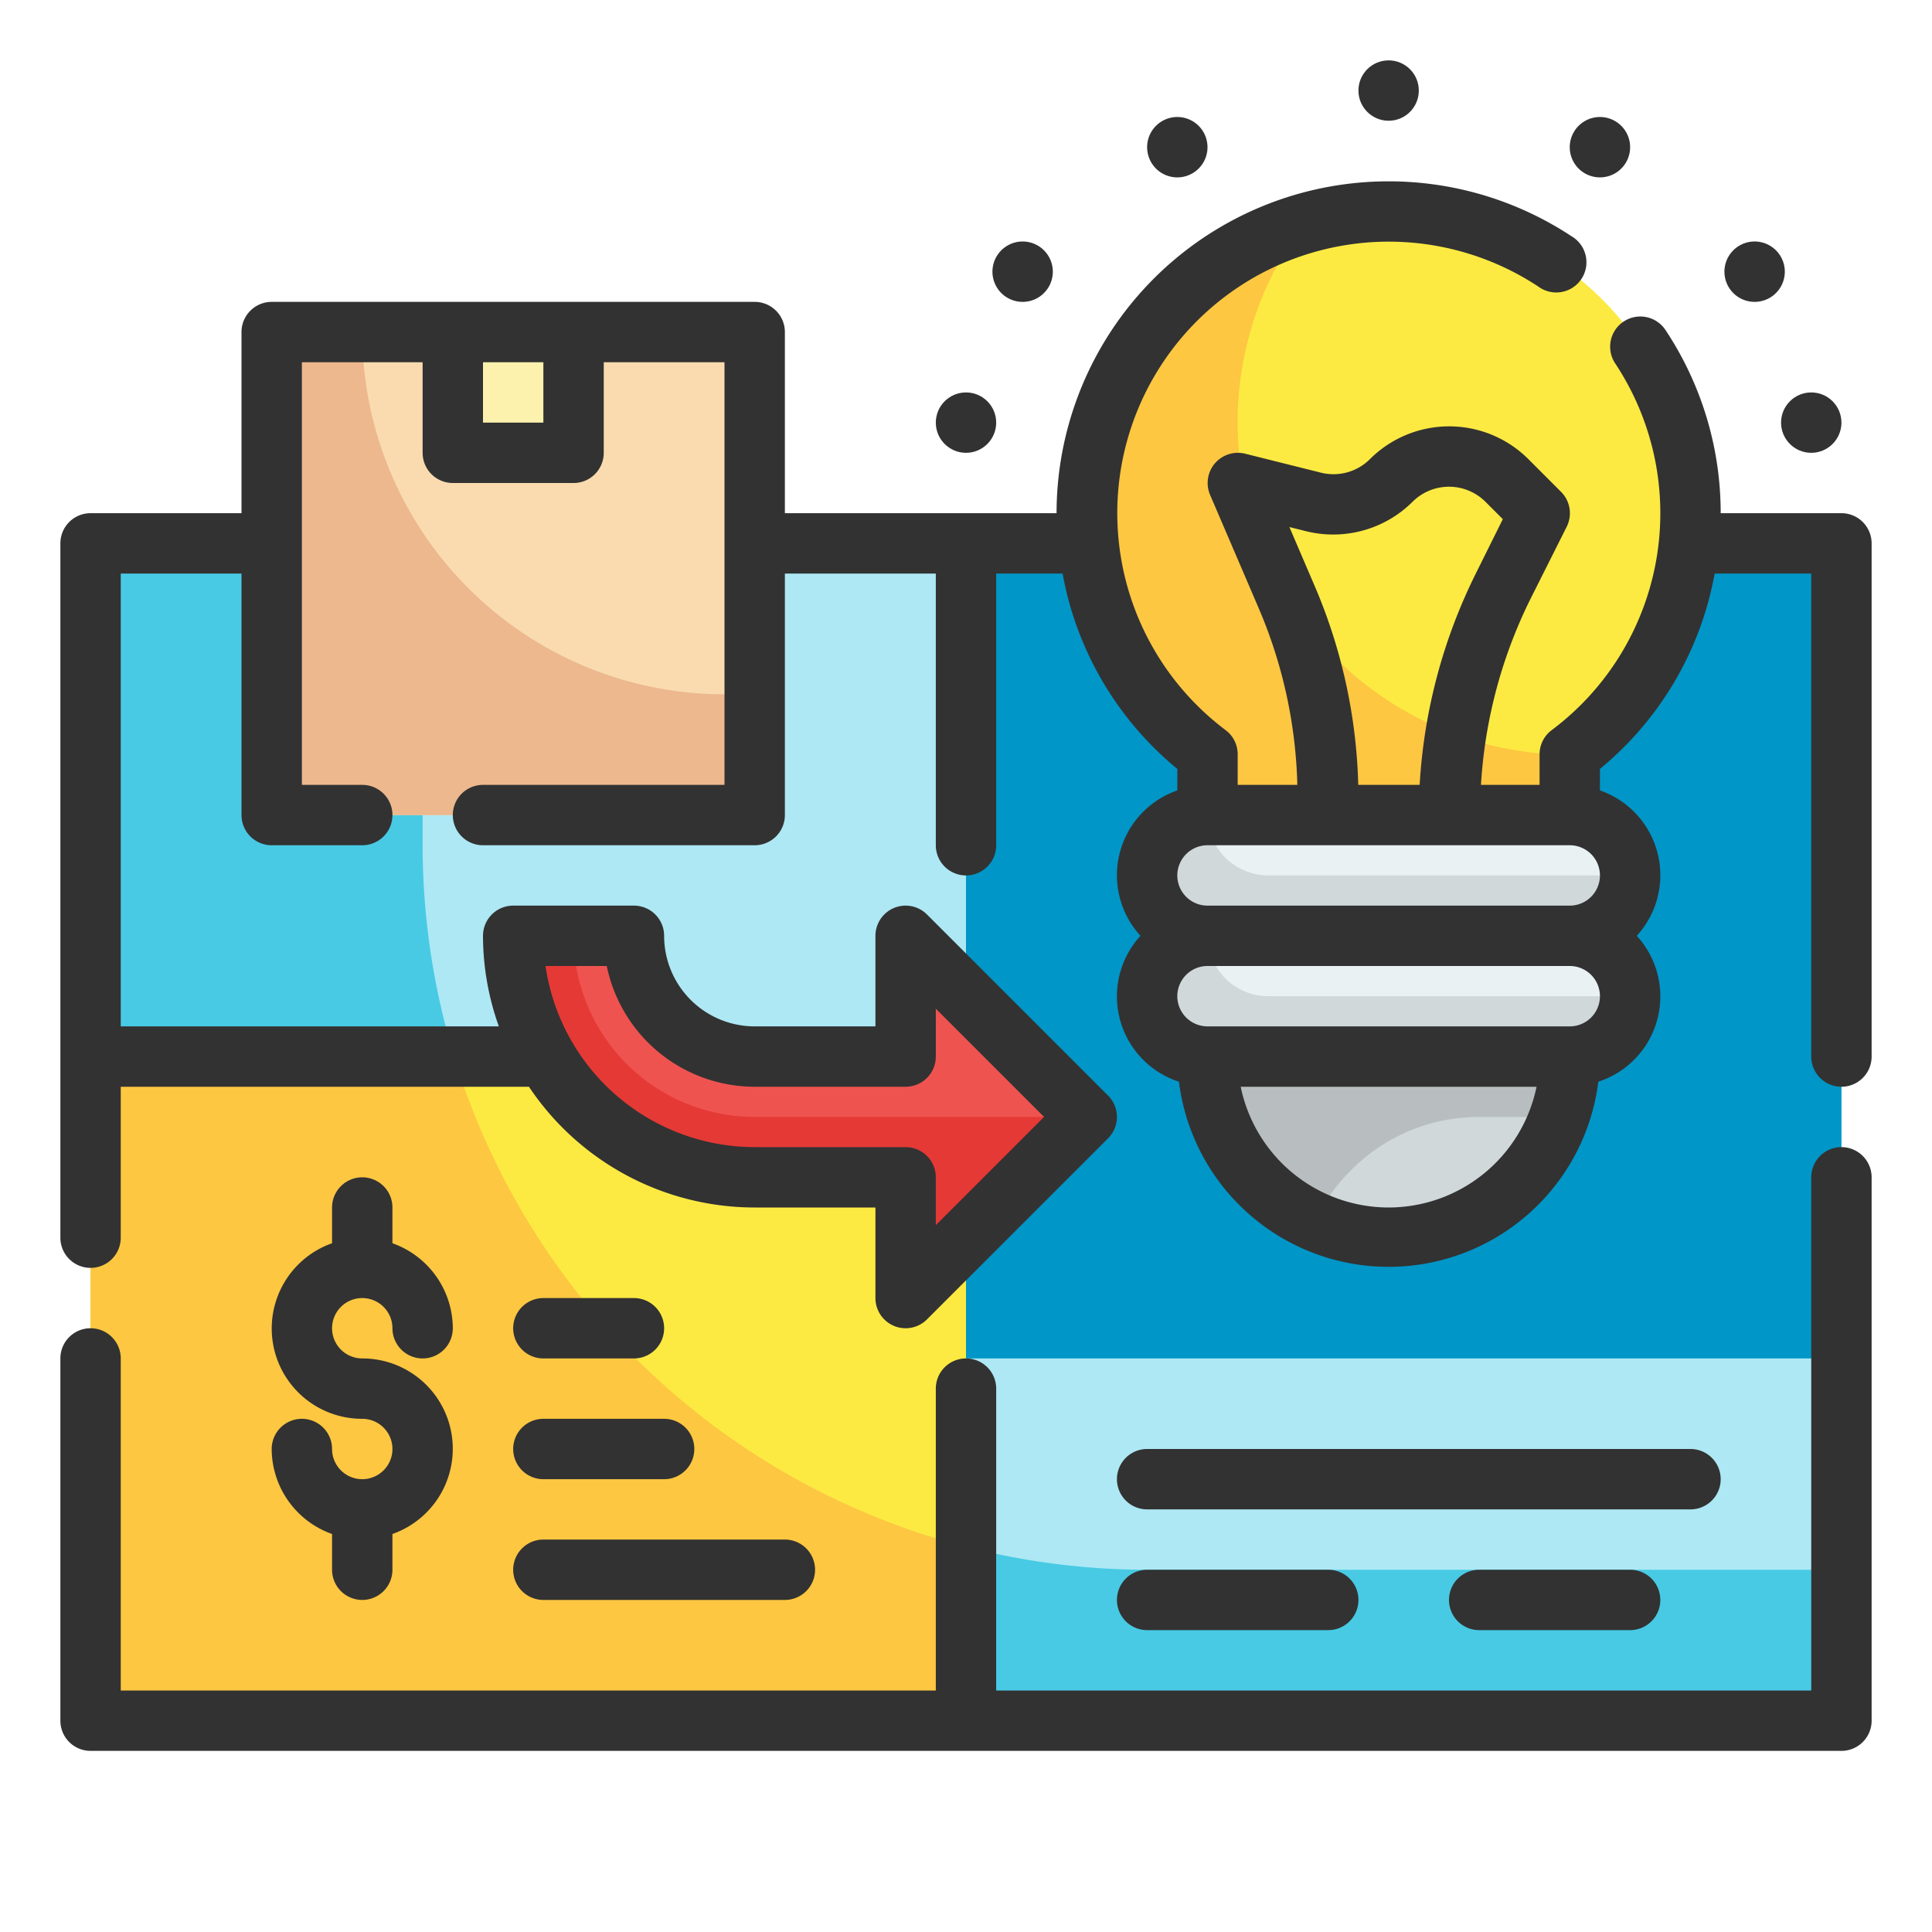 <svg height="512" viewBox="0 0 64 64" width="512" xmlns="http://www.w3.org/2000/svg"><g id="Fill_Outline" data-name="Fill Outline"><g id="Color"><path d="m3 18h58v39h-58z" fill="#ade8f4"/><path d="m61 52v5h-58v-39h11v10a24.006 24.006 0 0 0 24 24z" fill="#48cae4"/><path d="m32 18h29v27h-29z" fill="#0096c7"/><path d="m3 35h29v22h-29z" fill="#fcea42"/><path d="m32 51.24v5.76h-29v-22h12.04a24.033 24.033 0 0 0 16.96 16.24z" fill="#fdc741"/><path d="m9 11h16v16h-16z" fill="#f9dbaf"/><path d="m15 11h4v4h-4z" fill="#fcf2ad"/><path d="m25 23v4h-16v-16h3a12 12 0 0 0 12 12z" fill="#edb88e"/><path d="m56 17a10 10 0 1 0 -16 7.986v2.014h12v-2.014a9.972 9.972 0 0 0 4-7.986z" fill="#fcea42"/><path d="m52 27h-12a2 2 0 0 0 -2 2 2 2 0 0 0 2 2h12a2 2 0 0 0 2-2 2 2 0 0 0 -2-2z" fill="#e9f1f2"/><path d="m52 31h-12a2 2 0 0 0 -2 2 2 2 0 0 0 2 2h12a2 2 0 0 0 2-2 2 2 0 0 0 -2-2z" fill="#e9f1f2"/><path d="m46 41a6 6 0 0 1 -6-6h12a6 6 0 0 1 -6 6z" fill="#d0d8da"/><path d="m52 25v2h-12v-2.01a9.986 9.986 0 0 1 3.19-17.58 11 11 0 0 0 8.81 17.59z" fill="#fdc741"/><path d="m54 29a2.006 2.006 0 0 1 -2 2h-12a2.015 2.015 0 0 1 -2-2 2.006 2.006 0 0 1 2-2 2.015 2.015 0 0 0 2 2z" fill="#d0d8da"/><path d="m54 33a2.006 2.006 0 0 1 -2 2h-12a2.015 2.015 0 0 1 -2-2 2.006 2.006 0 0 1 2-2 2.015 2.015 0 0 0 2 2z" fill="#d0d8da"/><path d="m52 35a5.8 5.8 0 0 1 -.35 2h-2.65a5.944 5.944 0 0 0 -4.24 1.76 5.608 5.608 0 0 0 -1.2 1.72 6.009 6.009 0 0 1 -3.56-5.48z" fill="#b8bebf"/><path d="m36 37-6-6v4h-5a4 4 0 0 1 -4-4h-4a8 8 0 0 0 8 8h5v4z" fill="#ef5350"/><path d="m30 43v-4h-5a8 8 0 0 1 -8-8h2a6 6 0 0 0 6 6h11z" fill="#e53935"/></g><g id="Outline_copy" fill="#323232" data-name="Outline copy"><path d="m61 17h-4a10.946 10.946 0 0 0 -1.826-6.064 1 1 0 1 0 -1.667 1.105 8.977 8.977 0 0 1 -2.107 12.147 1 1 0 0 0 -.4.8v1.012h-1.941a15.976 15.976 0 0 1 1.625-6.13l1.216-2.423a1 1 0 0 0 -.188-1.154l-1.084-1.085a3.714 3.714 0 0 0 -5.246 0 1.709 1.709 0 0 1 -1.622.45l-2.512-.628a1 1 0 0 0 -1.162 1.364l1.63 3.8a15.844 15.844 0 0 1 1.26 5.806h-1.976v-1.014a1 1 0 0 0 -.4-.8 8.993 8.993 0 0 1 10.359-14.693 1 1 0 1 0 1.1-1.667 11 11 0 0 0 -17.059 9.174h-9v-6a1 1 0 0 0 -1-1h-16a1 1 0 0 0 -1 1v6h-5a1 1 0 0 0 -1 1v23a1 1 0 0 0 2 0v-5h13.522a9 9 0 0 0 7.478 4h4v3a1 1 0 0 0 1.707.707l6-6a1 1 0 0 0 0-1.414l-6-6a1 1 0 0 0 -1.707.707v3h-4a3 3 0 0 1 -3-3 1 1 0 0 0 -1-1h-4a1 1 0 0 0 -1 1 8.936 8.936 0 0 0 .525 3h-12.525v-15h4v8a1 1 0 0 0 1 1h3a1 1 0 0 0 0-2h-2v-14h4v3a1 1 0 0 0 1 1h4a1 1 0 0 0 1-1v-3h4v14h-8a1 1 0 0 0 0 2h9a1 1 0 0 0 1-1v-8h5v9a1 1 0 0 0 2 0v-9h2.2a10.886 10.886 0 0 0 3.8 6.471v.713a2.972 2.972 0 0 0 -1.22 4.816 2.971 2.971 0 0 0 1.274 4.833 7 7 0 0 0 13.892 0 2.971 2.971 0 0 0 1.274-4.833 2.972 2.972 0 0 0 -1.22-4.816v-.713a10.886 10.886 0 0 0 3.8-6.471h3.2v16a1 1 0 0 0 2 0v-17a1 1 0 0 0 -1-1zm-40.9 15a5.008 5.008 0 0 0 4.9 4h5a1 1 0 0 0 1-1v-1.586l3.586 3.586-3.586 3.586v-1.586a1 1 0 0 0 -1-1h-5a7.012 7.012 0 0 1 -6.929-6zm-2.1-18h-2v-2h2zm25.549 5.409-.836-1.95.557.139a3.728 3.728 0 0 0 3.522-.975 1.71 1.71 0 0 1 2.416 0l.575.574-.883 1.778a18.038 18.038 0 0 0 -1.872 7.025h-2.034a17.854 17.854 0 0 0 -1.445-6.591zm-3.549 8.591h12a1 1 0 0 1 0 2h-12a1 1 0 0 1 0-2zm6 12a5.008 5.008 0 0 1 -4.9-4h9.8a5.008 5.008 0 0 1 -4.9 4zm6-6h-12a1 1 0 0 1 0-2h12a1 1 0 0 1 0 2z"/><path d="m61 38a1 1 0 0 0 -1 1v17h-27v-10a1 1 0 0 0 -2 0v10h-27v-11a1 1 0 0 0 -2 0v12a1 1 0 0 0 1 1h58a1 1 0 0 0 1-1v-18a1 1 0 0 0 -1-1z"/><path d="m12 49a1 1 0 0 1 -1-1 1 1 0 0 0 -2 0 3 3 0 0 0 2 2.816v1.184a1 1 0 0 0 2 0v-1.184a2.993 2.993 0 0 0 -1-5.816 1 1 0 1 1 1-1 1 1 0 0 0 2 0 3 3 0 0 0 -2-2.816v-1.184a1 1 0 0 0 -2 0v1.184a2.993 2.993 0 0 0 1 5.816 1 1 0 0 1 0 2z"/><path d="m57 49a1 1 0 0 0 -1-1h-18a1 1 0 0 0 0 2h18a1 1 0 0 0 1-1z"/><path d="m38 54h6a1 1 0 0 0 0-2h-6a1 1 0 0 0 0 2z"/><path d="m49 52a1 1 0 0 0 0 2h5a1 1 0 0 0 0-2z"/><circle cx="32" cy="14" r="1"/><circle cx="60" cy="14" r="1"/><circle cx="46" cy="3" r="1"/><path d="m33.376 9.866a1 1 0 1 0 -.366-1.366 1 1 0 0 0 .366 1.366z"/><path d="m52.5 5.742a1 1 0 1 0 -.366-1.366 1 1 0 0 0 .366 1.366z"/><path d="m39.5 5.742a1 1 0 1 0 -1.366-.366 1 1 0 0 0 1.366.366z"/><path d="m58.624 9.866a1 1 0 1 0 -1.366-.366 1 1 0 0 0 1.366.366z"/><path d="m18 53h8a1 1 0 0 0 0-2h-8a1 1 0 0 0 0 2z"/><path d="m18 49h4a1 1 0 0 0 0-2h-4a1 1 0 0 0 0 2z"/><path d="m18 45h3a1 1 0 0 0 0-2h-3a1 1 0 0 0 0 2z"/></g></g></svg>